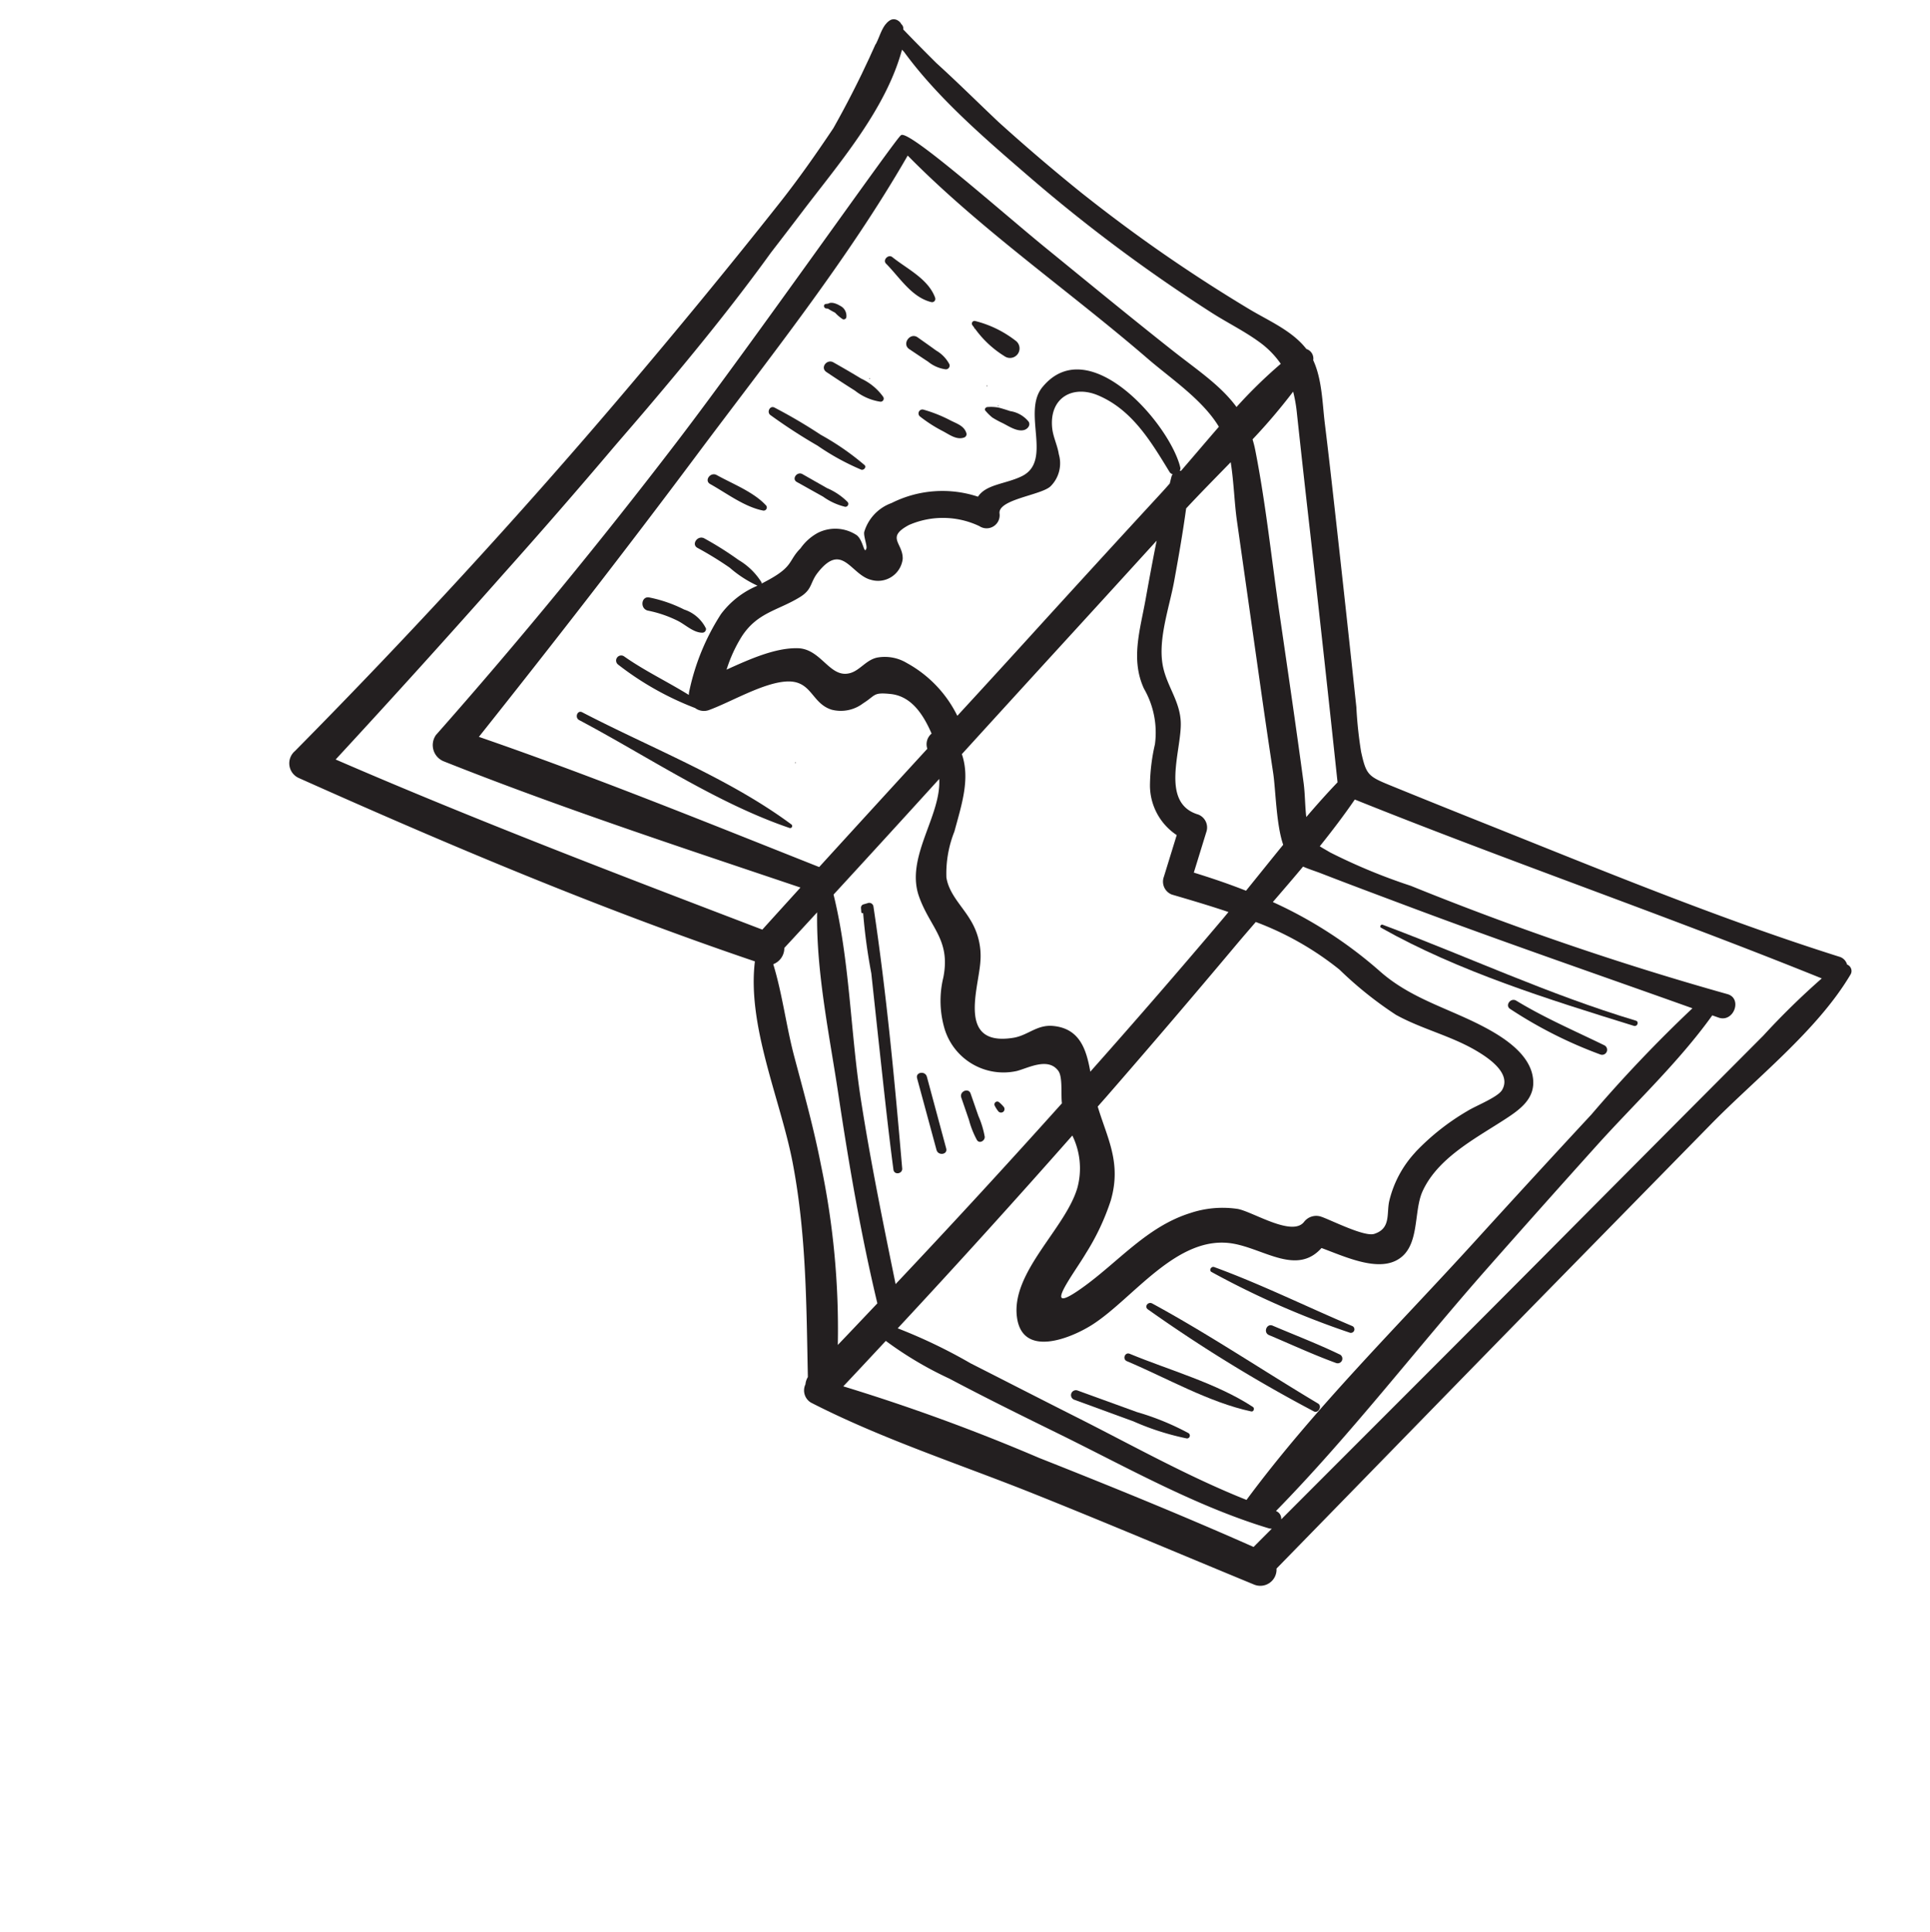 <svg xmlns="http://www.w3.org/2000/svg" xmlns:xlink="http://www.w3.org/1999/xlink" width="162.562" height="162.78" viewBox="0 0 162.562 162.78">
  <defs>
    <clipPath id="clip-path">
      <rect id="Rectangle_1706" data-name="Rectangle 1706" width="114.202" height="116.411" transform="translate(0 0)" fill="none"/>
    </clipPath>
  </defs>
  <g id="Group_4821" data-name="Group 4821" transform="matrix(0.755, 0.656, -0.656, 0.755, 76.372, 0)">
    <g id="Group_4820" data-name="Group 4820" clip-path="url(#clip-path)">
      <path id="Path_8308" data-name="Path 8308" d="M110.161,79.306c.674-11.545,1.317-23.09,2.012-34.633q.53-8.8,1.058-17.6c.321-5.413,1.58-11.842.61-17.2a.581.581,0,0,0-.778-.486.942.942,0,0,0-.933-.066c-9.877,4.286-20.2,7.726-30.364,11.273q-3.822,1.333-7.656,2.638c-1.9.644-2.109.641-3.688-.526a34.233,34.233,0,0,1-2.777-2.585q-6.019-5.6-12.065-11.167c-1.861-1.713-3.721-3.426-5.6-5.117-1.25-1.124-2.61-2.658-4.239-3.387A.845.845,0,0,0,44.686.114c-1.925-.383-3.986.3-5.861.628q-4.031.71-8.1,1.17c-2.953.335-5.918.558-8.886.694q-4.635.174-9.276.08c-2.392-.1-4.81-.265-7.208-.315-1.317-.088-2.634-.188-3.95-.308a.482.482,0,0,0-.417-.23A.7.7,0,0,0,.6,1.789a.641.641,0,0,0-.517.359c-.26.684.139,1.468.327,2.137l.052.187a.637.637,0,0,0,.029.16C.6,4.988.7,5.346.81,5.7q.225.8.449,1.6l0,.007q.656,2.439,1.16,4.9c.326,2.584.6,5.182.719,7.851.314,6.8.493,13.6.574,20.409.164,13.7-.234,27.4-1.111,41.072a1.357,1.357,0,0,0,1.773,1.493c13.179-4,26.33-8.3,39.085-13.521,3.074,4.553,9.311,7.4,13.533,10.722C61.815,84.031,65.7,88.5,69.789,93.014a1.407,1.407,0,0,0,.248.594,1.193,1.193,0,0,0,1.364.858c6.5-1.6,12.782-4.276,19.1-6.477,6.347-2.21,12.739-4.283,19.109-6.424a1.369,1.369,0,0,0,.552-2.259m2.059-67.644a63.8,63.8,0,0,0-.556,6.875q-.3,4.392-.6,8.784-.594,8.787-1.179,17.573c-.694,10.343-1.429,20.682-2.145,31.023a.683.683,0,0,0-.794-.24c.532-8.957-.041-18.09.026-27.058q.052-6.931.173-13.863c.083-4.832.612-9.874.155-14.693l.51-.2c1.284-.5.486-2.567-.725-1.985a253.715,253.715,0,0,1-26.105,10.6,48.629,48.629,0,0,1-6.971,2.332c-.413.074-.723.145-1,.182-.066-1.647-.17-3.287-.357-4.907,13.267-4.594,26.3-9.858,39.573-14.421m-16.236,33.5a9.132,9.132,0,0,0,1.045,4.567c.511.937,1.623,1.627.847,2.9-.453.742-3.472,1.494-4.306,1.829a1.29,1.29,0,0,0-.816,1.287c.08,1.631-3.869,2.186-4.95,2.846a8.591,8.591,0,0,0-2.78,2.888c-1.94,3.157-1.867,6.852-2.65,10.355C81.267,76.789,81,71.773,80.629,69.8a19.851,19.851,0,0,0-1.33-4.726c-1.392-3.023-3.662-3.773-6.025-5.267,0-.372.006-.743.007-1.115q.009-8.355-.137-16.71c-.015-.874-.016-1.76-.02-2.642a25.524,25.524,0,0,1,7.949-1.595,31.793,31.793,0,0,0,6.085-.243c2.434-.517,4.684-1.722,7.137-2.163,1.048-.189,3.475-.539,3.768,1.087.125.69-.8,2.452-1.036,3.217a19.8,19.8,0,0,0-1.043,5.517M70.877,57.675c0,.108,0,.215,0,.323-1.461-1.176-3.044-2.172-4.885-.859-1.124.8-1.082,2-1.885,2.958-3.078,3.683-4.9-1.163-6.276-2.991a5.775,5.775,0,0,0-2.981-2.138c-1.271-.423-2.773-.46-3.852-1.369a9.564,9.564,0,0,1-2.032-3.368c-1.039-2.143-1.9-4.226-3.8-5.329q.123-5.339.256-10.675.178-6.828.335-13.656c.834,1.469,1.694,2.924,2.558,4.374,1.328,2.229,2.348,4.629,4.813,5.736a7.413,7.413,0,0,1,3.768,2.93,16.156,16.156,0,0,0,1.847,2.761,5.029,5.029,0,0,0,4.554,1.81l1.488,3.364a1.169,1.169,0,0,0,1.482.689c1.507-.691,3.028-1.388,4.571-2.02.005.246.012.492.016.737q.113,8.363.023,16.723M70.6,32.916c.051,1.661.12,3.321.176,4.976-1.421.5-2.851,1.082-4.319,1.731l-1.438-3.25a1.171,1.171,0,0,0-1.482-.689c-3.123,1.419-4.627-3.248-6.255-4.941-1.177-1.224-2.721-1.472-4.049-2.429-1.9-1.371-2.945-4.145-4.129-6.141-1.053-1.777-2.121-3.551-3.254-5.281.059-1.756.177-3.567.28-5.4,1.268,1.061,2.474,2.378,3.637,3.386L60.72,24.375q2.62,2.271,5.26,4.515c1.086.921,3.047,3.121,4.62,4.026M47.593,4.685q3.708,3.441,7.438,6.858,7.811,7.173,15.574,14.4c-.063,1.306-.078,2.619-.068,3.934-.7-.633-1.347-1.395-2.031-2-3.627-3.192-7.293-6.339-10.954-9.491-3.491-3.005-6.893-6.191-10.529-9.019-.256-.2-.511-.372-.766-.535A48.945,48.945,0,0,0,46.2,3.557a12.222,12.222,0,0,1,1.394,1.128m-4.18,12.7q-.24,8.216-.424,16.431-.1,4.449-.229,8.9a10.2,10.2,0,0,0-6.131-.566,3.587,3.587,0,0,0-2.178,1.287c-.57.748-.393,1.742-.85,2.459-.977,1.531-3.176.053-4.724,1.34-1.447,1.2-2.44,3.327-3.337,5.291a12.081,12.081,0,0,1-.869-2.967c-.329-2.383.868-3.618,1.52-5.681.383-1.214-.157-1.462-.212-2.557-.167-3.355,2.22-1.681,3.788-2.487a2.09,2.09,0,0,0,.856-3.073c-.851-1.047-2.281-.4-1.479-2.506a7.152,7.152,0,0,1,4.537-3.817,1.1,1.1,0,0,0,.606-1.9c-.956-.79,1.636-3.486,1.721-4.575a2.73,2.73,0,0,0-1.248-2.486c-.59-.5-1.321-.777-1.891-1.32-1.849-1.762-1.047-3.893,1.167-4.6,2.967-.955,5.928.04,8.747.933a.387.387,0,0,0,.313-.031.735.735,0,0,0,.066.222c.086.179.181.353.269.53,0,.4-.007.792-.018,1.18m.027-2.594a.785.785,0,0,0-.076.052.4.4,0,0,0-.159-.247c-3.079-2.176-13.383-3.634-13.192,2.524.085,2.753,4.759,4.093,3.608,6.8-.6,1.405-1.822,2.465-1.653,3.717a9.536,9.536,0,0,0-5.144,5.18,3.71,3.71,0,0,0-.137,3.349c.192.316.955.7,1.047.927.228.559-.653-.362-1.359-.309a3.263,3.263,0,0,0-2.59,2,4.261,4.261,0,0,0-.245,1.938c-.094,1.443.526,1.509-.252,3.669-.091.253-.183.49-.273.719a.206.206,0,0,0-.083-.073,5.678,5.678,0,0,0-2.693-.151,27.872,27.872,0,0,0-3.363.518c-.613.13-.528,1.116.089.981a28.916,28.916,0,0,1,3.149-.522,9.72,9.72,0,0,0,2.755-.389,7.4,7.4,0,0,0-.753,3.822,19.27,19.27,0,0,0,2.223,6.616,1.505,1.505,0,0,0,.2.3c-2.081.334-4.155.913-6.253,1.125a.428.428,0,0,0,.077.852,25.263,25.263,0,0,0,7.3-1.491,1.243,1.243,0,0,0,1.012-.676c.941-1.718,1.908-4.659,3.305-6.034,1.557-1.533,2.792,0,4.451-.725a3.09,3.09,0,0,0,1.648-2.135c.375-1.239,0-1.252,1.227-2.116,1.47-1.035,3.26-.484,4.8.248a1.166,1.166,0,0,0,.567,1.2q-.18,6.748-.341,13.495c-9.636,3.383-19.349,6.7-28.824,10.519-.434-9.976-.976-19.925-1.715-29.887-.753-10.157-1.175-20.732-3.138-30.758,8.72.683,17.777-.318,26.5-.344,2.5-.007,5.74-.425,8.264.4,0,1.649.024,3.293.026,4.906M5.655,79.831q.321-10.524.415-21.054.1-7.074.01-14.152c-.009-1.441-.008-2.883-.025-4.325-.065-5.586-.227-11.184-.73-16.738Q5.2,21.416,5.06,19.271C4.721,14.19,4.736,8.154,2.447,3.422l.231.02C7.428,4.529,12.73,4.487,17.472,4.473A134.363,134.363,0,0,0,36.691,3.036c1.526-.226,3.078-.636,4.611-.765a7.553,7.553,0,0,1,2.574.2,41.063,41.063,0,0,0-.427,5.19c-2.225-.5-4.551-.181-7.211-.057-4.6.214-9.2.339-13.8.483-4.638.146-15.357.028-15.332.839C6.928,9.138,9.15,30.4,9.8,40.769c.665,10.62.967,21.323.878,31.965a1.474,1.474,0,0,0,1.958,1.241C22.642,70.469,32.467,66.334,42.276,62.3c-.033,1.594-.07,3.188-.1,4.782C30.061,71.507,17.96,75.939,5.655,79.831M44.768,60.919q.186-6.593.33-13.187c2.185,2.231,2.155,6.853,5.2,8.583,2.424,1.376,4.405.988,6.023,3.8a8.306,8.306,0,0,0,2.964,3.233,5.183,5.183,0,0,0,6.879-1.335c.556-.806,1.211-2.623,2.631-2.3.63.142,1.442,1.344,2.023,1.864q-.161,10.344-.587,20.681c-4.218-3.235-8.431-6.46-12.5-9.9C53.416,68.7,49.4,64.18,44.768,60.919m14.151,17.9c-2.473-1.935-5.089-3.661-7.687-5.422-2.19-1.484-4.207-3.319-6.451-4.721a1.451,1.451,0,0,0-.195-1.646c.045-1.358.081-2.716.121-4.074,3.256,3.876,7.643,7.186,11.406,10.4,4.53,3.868,9.172,7.666,14.022,11.133-.07,1.61-.137,3.22-.216,4.83a67.332,67.332,0,0,0-11-10.5M73.256,63.048a6.274,6.274,0,0,1,3.218,3.06c1.477,3.224.449,8.948,3.243,11.5,2.623,2.4,4.618-1.521,5.239-3.564,1.2-3.956.389-10.569,4.534-13.026,2.286-1.356,5.783-1.486,5.823-4.58,1.9-.717,4.641-1.5,5.407-3.262.943-2.172-1.559-4.04-2.118-5.927-.858-2.893.392-6.14,1.2-8.912.482-1.655.955-3.36-.655-4.562-1.552-1.159-4.042-.764-5.769-.356-3.271.773-6.137,2.215-9.581,2.2a36.309,36.309,0,0,0-10.691,1.512c-.005-1.306-.01-2.616-.036-3.926.493-.147,1-.377,1.6-.592,2.306-.828,4.6-1.689,6.895-2.542,8.079-3,16.062-6.229,24.084-9.363a116.769,116.769,0,0,0-.555,12.345q-.238,7.254-.4,14.511c-.216,9.575-.984,19.463-.235,29.015l0,.018c-5.065,1.77-10.429,2.867-15.6,4.186-3.159.8-6.326,1.578-9.488,2.37a44.248,44.248,0,0,0-6.563,1.8q.372-10.95.451-21.908M88.9,85.4a162.881,162.881,0,0,0-16.347,6.248c.073-1.746.131-3.492.193-5.238A30.544,30.544,0,0,0,78.86,85.3c3.373-.782,6.721-1.664,10.068-2.549,6.182-1.633,12.641-2.947,18.495-5.568a.835.835,0,0,0,.236-.159q-.075,1.087-.151,2.175c-6.249,1.916-12.438,4.03-18.6,6.2" fill="#231f20"/>
      <path id="Path_8309" data-name="Path 8309" d="M18.253,17.359c-1.484-.82-3.375-.278-4.965-.216-.426.016-.472.731-.034.763,1.593.114,3.46.723,4.974-.044a.277.277,0,0,0,.025-.5" fill="#231f20"/>
      <path id="Path_8310" data-name="Path 8310" d="M25.741,15.648a9.176,9.176,0,0,0-3.636.971.225.225,0,0,0,.037.43c.092.021.182.038.273.057-.015.016-.019.043.01.048s.034-.02.026-.04a8.706,8.706,0,0,0,3.435.133.8.8,0,0,0-.145-1.6" fill="#231f20"/>
      <path id="Path_8311" data-name="Path 8311" d="M22.829,20.8a2.9,2.9,0,0,0-1.6-.137c-.631.052-1.26.12-1.889.181-.781.074-.669,1.313.11,1.213.627-.081,1.256-.154,1.883-.242a2.972,2.972,0,0,0,1.54-.48.316.316,0,0,0-.043-.535" fill="#231f20"/>
      <path id="Path_8312" data-name="Path 8312" d="M26.423,20.075a.032.032,0,0,0-.011.063.032.032,0,0,0,.011-.063" fill="#231f20"/>
      <path id="Path_8313" data-name="Path 8313" d="M13.707,23.536a.941.941,0,0,0-1.054-.413c-.292.046-.769.2-.865.511-.042.053-.086.1-.134.155-.174.188.116.416.294.252l.1-.066a6.385,6.385,0,0,0,.668-.137,3.532,3.532,0,0,0,.854-.009.23.23,0,0,0,.136-.293" fill="#231f20"/>
      <path id="Path_8314" data-name="Path 8314" d="M18.548,26.088a.032.032,0,0,0-.011.063.032.032,0,0,0,.011-.063" fill="#231f20"/>
      <path id="Path_8315" data-name="Path 8315" d="M20.412,26.527a4.754,4.754,0,0,0-2.4.062c-.888.15-1.771.322-2.654.5-.618.124-.564,1.083.091,1,.95-.119,1.9-.246,2.843-.393a4.533,4.533,0,0,0,2.224-.7.262.262,0,0,0-.1-.467" fill="#231f20"/>
      <path id="Path_8316" data-name="Path 8316" d="M27.753,24.265c-.545-.368-1.124-.11-1.719.042a12,12,0,0,0-2.322.805.33.33,0,0,0,.142.635,11.862,11.862,0,0,0,2.292-.337c.606-.138,1.37-.187,1.683-.783a.3.3,0,0,0-.076-.362" fill="#231f20"/>
      <path id="Path_8317" data-name="Path 8317" d="M28.245,20.727a.032.032,0,0,0-.011.063.032.032,0,0,0,.011-.063" fill="#231f20"/>
      <path id="Path_8318" data-name="Path 8318" d="M31.056,20.079a2.464,2.464,0,0,0-1.767.345c-.3.124-.6.255-.9.4a3.453,3.453,0,0,0-.765.593c-.11.094-.111.338.076.35a4.617,4.617,0,0,0,.8.052,7.956,7.956,0,0,0,.983-.218c.56-.142,1.394-.236,1.734-.743.159-.236.175-.663-.164-.779" fill="#231f20"/>
      <path id="Path_8319" data-name="Path 8319" d="M23.013,31.9a21.993,21.993,0,0,0-4.458.492,43.844,43.844,0,0,0-4.456.828c-.409.11-.239.725.157.7a45.642,45.642,0,0,0,4.694-.659,20.476,20.476,0,0,0,4.1-.885c.21-.081.22-.466-.041-.478" fill="#231f20"/>
      <path id="Path_8320" data-name="Path 8320" d="M23.986,35.183a5.445,5.445,0,0,0-2.094.256l-2.326.465c-.51.1-.44.919.073.812l2.479-.518a5.309,5.309,0,0,0,1.965-.575.247.247,0,0,0-.1-.44" fill="#231f20"/>
      <path id="Path_8321" data-name="Path 8321" d="M18.991,39.907c-1.542-.177-3.328.477-4.83.794-.58.123-.505,1.055.085.931,1.546-.326,3.469-.441,4.849-1.249a.266.266,0,0,0-.1-.476" fill="#231f20"/>
      <path id="Path_8322" data-name="Path 8322" d="M21.959,51.049a3.124,3.124,0,0,0-2.438,0A11.491,11.491,0,0,0,16.653,52.2c-.627.347.012,1.263.634.915a10.032,10.032,0,0,1,2.468-1c.685-.172,1.622-.114,2.179-.578a.312.312,0,0,0,.025-.488" fill="#231f20"/>
      <path id="Path_8323" data-name="Path 8323" d="M38.217,58.788c-6.513.5-13.155,2.9-19.5,4.424-.442.107-.195.765.242.663,6.313-1.466,13.325-2.309,19.33-4.76a.17.17,0,0,0-.073-.327" fill="#231f20"/>
      <path id="Path_8324" data-name="Path 8324" d="M35.057,54.61a.032.032,0,0,0-.011.063.032.032,0,0,0,.011-.063" fill="#231f20"/>
      <path id="Path_8325" data-name="Path 8325" d="M64.255,74.534c-5.294-5.132-10.69-10.282-16.3-15.067a.358.358,0,0,0-.546.116l-.216.335a.3.3,0,0,0,.073.351l.246.242a.1.1,0,0,0,.154-.055,47.972,47.972,0,0,0,3.849,3.381q2.034,1.887,4.067,3.775C58.3,70.121,61,72.651,63.77,75.1c.363.32.827-.236.485-.567" fill="#231f20"/>
      <path id="Path_8326" data-name="Path 8326" d="M65.963,70.845l-5.2-3.5c-.442-.3-.989.336-.543.635l5.205,3.491c.436.293.976-.331.536-.627" fill="#231f20"/>
      <path id="Path_8327" data-name="Path 8327" d="M67.756,67.965a7.69,7.69,0,0,0-1.551-.971L64.474,66c-.478-.275-.843.5-.37.771l1.728,1a7.559,7.559,0,0,0,1.619.837c.379.108.543-.413.305-.642" fill="#231f20"/>
      <path id="Path_8328" data-name="Path 8328" d="M67.541,65.207a.294.294,0,0,0-.224-.189,2.833,2.833,0,0,0-.575-.038.24.24,0,0,0-.082.453,2.824,2.824,0,0,0,.552.165.293.293,0,0,0,.276-.1.281.281,0,0,0,.053-.293" fill="#231f20"/>
      <path id="Path_8329" data-name="Path 8329" d="M102.739,24.619c-7,3.158-14.236,5.212-21.4,7.89-.147.055-.1.312.063.279,7.344-1.5,14.663-4.718,21.5-7.73.274-.121.114-.563-.16-.439" fill="#231f20"/>
      <path id="Path_8330" data-name="Path 8330" d="M102.071,27.934c-2.69.719-5.283,1.551-8.041,2.022-.544.093-.474.952.078.862a37.015,37.015,0,0,0,8.253-2.09.423.423,0,0,0-.29-.794" fill="#231f20"/>
      <path id="Path_8331" data-name="Path 8331" d="M101.6,59.694c-3.994,1.3-8.137,2.388-12.058,3.883-.243.092-.172.513.1.461a72.114,72.114,0,0,0,12.16-3.784.3.3,0,0,0-.205-.56" fill="#231f20"/>
      <path id="Path_8332" data-name="Path 8332" d="M102.325,62.209c-1.963.534-3.894,1.239-5.83,1.865-.523.169-.23.975.294.8,1.931-.635,3.906-1.2,5.806-1.93a.393.393,0,0,0-.27-.738" fill="#231f20"/>
      <path id="Path_8333" data-name="Path 8333" d="M103.687,66.516c-5.341.955-10.778,1.63-16.074,2.8-.375.083-.353.652.055.614a124.984,124.984,0,0,0,16.183-2.682c.413-.1.258-.806-.164-.731" fill="#231f20"/>
      <path id="Path_8334" data-name="Path 8334" d="M99.734,70.332c-3.611.487-7.32,2.273-10.774,3.427-.408.136-.18.759.228.626,3.462-1.134,7.494-1.914,10.684-3.673.185-.1.061-.407-.138-.38" fill="#231f20"/>
      <path id="Path_8335" data-name="Path 8335" d="M97.109,75.55a21.984,21.984,0,0,0-4.471,1.516l-4.971,1.91a.413.413,0,0,0,.283.775l4.973-1.9a22.054,22.054,0,0,0,4.344-1.863.241.241,0,0,0-.158-.434" fill="#231f20"/>
    </g>
  </g>
</svg>
